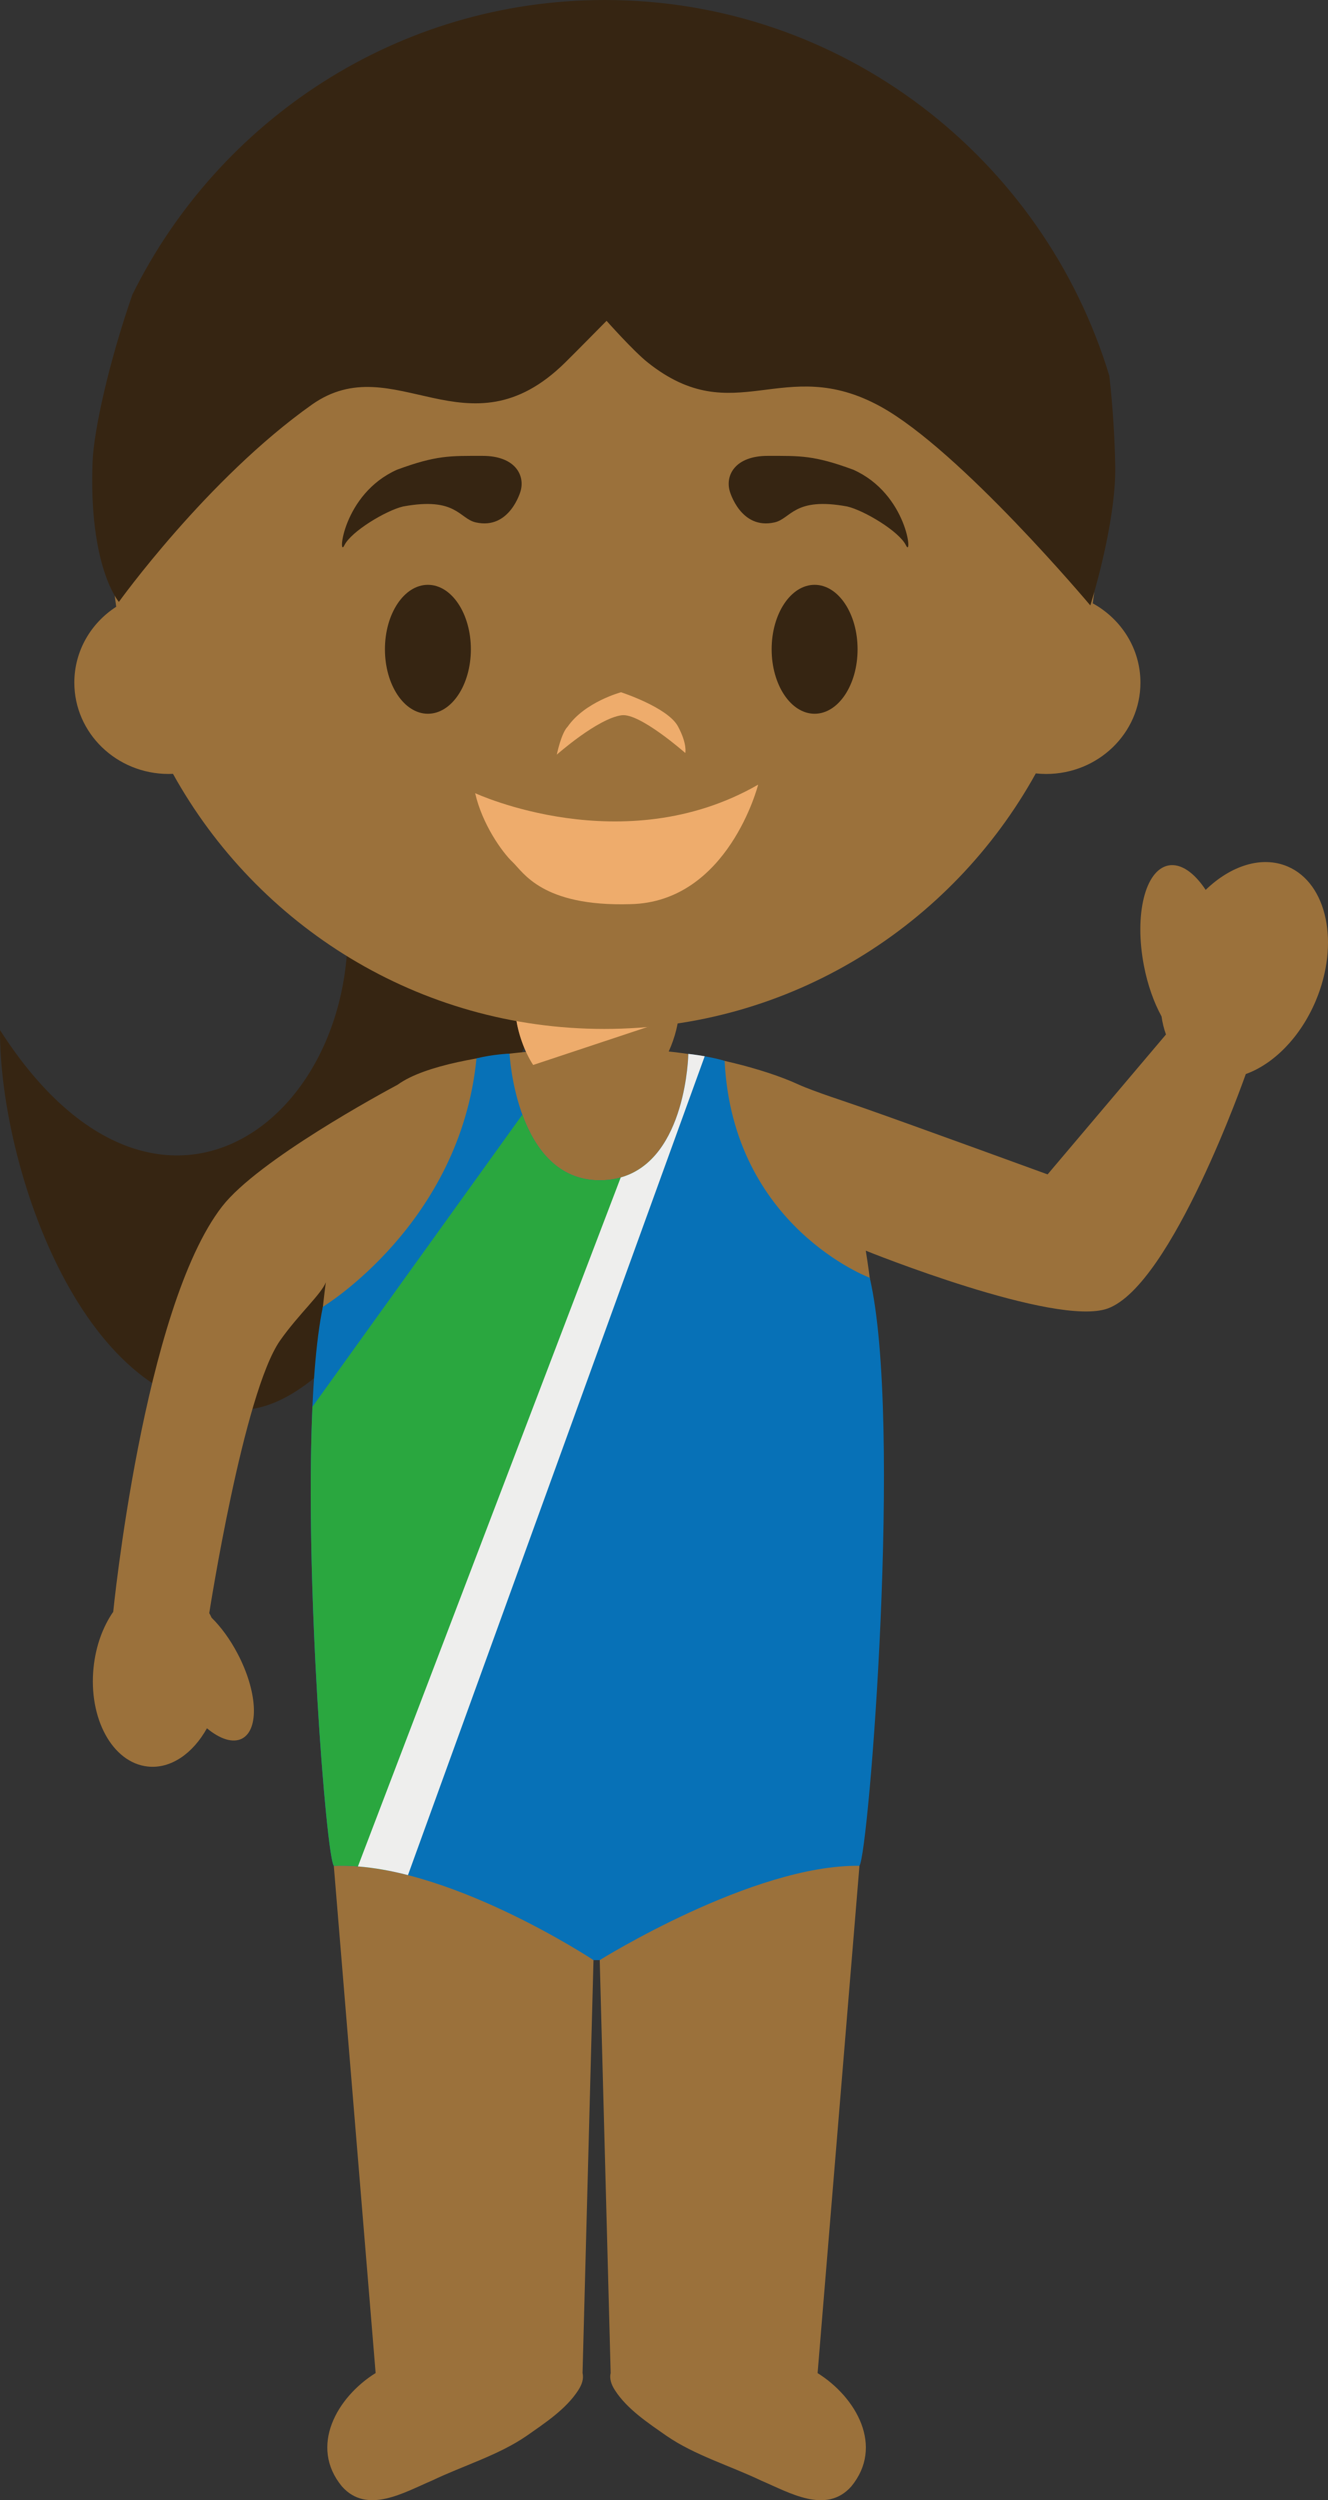 <svg version="1.1" xmlns="http://www.w3.org/2000/svg" xmlns:xlink="http://www.w3.org/1999/xlink" width="61.813" height="116.341" viewBox="0,0,61.813,116.341"><rect x="0" y="0" width="61.813" height="116.341" fill="#333333" stroke="none"/><g transform="translate(-209.083,-121.787)"><g data-paper-data="{&quot;isPaintingLayer&quot;:true}" fill-rule="evenodd" stroke="none" stroke-width="1" stroke-linecap="butt" stroke-linejoin="miter" stroke-miterlimit="10" stroke-dasharray="" stroke-dashoffset="0" style="mix-blend-mode: normal"><path d="M209.083,169.72c8.21,12.82 19.164,2.122 15.438,-9.21c-2.706,-8.228 11.974,2.675 11.974,2.675c0,0 -8.595,23.848 -16.053,24.202c-7.456,0.358 -11.384,-11.313 -11.359,-17.666" data-paper-data="{&quot;origPos&quot;:null}" fill="#362512"/><path d="M237.507,232.21l-0.509,-19.214c0,0 4.3,-4.75 6.272,-5.301c1.42,-0.396 5.817,0.913 5.817,0.913l-1.948,23.601h-0.009c1.806,1.125 3.115,3.416 1.574,5.282c-1.171,1.314 -2.89,0.277 -4.194,-0.276c-1.446,-0.692 -3.094,-1.179 -4.4,-2.079c-0.844,-0.591 -1.834,-1.238 -2.403,-2.123c-0.179,-0.275 -0.262,-0.55 -0.2,-0.804M226.573,232.21h-0.006l-1.947,-23.603c0,0 4.334,-1.327 5.737,-0.943c1.993,0.55 6.351,5.331 6.351,5.331l-0.51,19.213c0.061,0.264 -0.022,0.53 -0.2,0.804c-0.57,0.885 -1.561,1.532 -2.404,2.123c-1.306,0.9 -2.958,1.387 -4.401,2.079c-1.305,0.553 -3.021,1.59 -4.192,0.276c-1.544,-1.866 -0.234,-4.161 1.571,-5.282M213.439,199.372c0.104,-0.999 0.436,-1.89 0.911,-2.58c-0.004,0.04 -0.004,0.062 -0.004,0.062c0,0 1.405,-14.207 5.078,-18.93c1.682,-2.162 7.492,-5.3 8.171,-5.664c1.282,-0.934 4.177,-1.354 5.974,-1.526c-0.3,-0.666 -0.483,-1.392 -0.483,-1.92h7.598c0,0.528 -0.176,1.241 -0.475,1.903c1.768,0.174 4.342,0.759 6.02,1.526c0.742,0.34 2.303,0.834 3.071,1.108c2.317,0.812 8.544,3.084 8.544,3.084l5.51,-6.51c-0.097,-0.272 -0.166,-0.554 -0.206,-0.84c-0.354,-0.648 -0.645,-1.456 -0.82,-2.36c-0.456,-2.366 0.053,-4.45 1.137,-4.665c0.581,-0.111 1.207,0.334 1.737,1.136c1.169,-1.13 2.61,-1.6 3.815,-1.089c1.846,0.787 2.43,3.585 1.31,6.249c-0.722,1.71 -1.97,2.948 -3.26,3.411h0.002c0,0 -3.434,9.815 -6.425,10.907c-2.423,0.883 -11.265,-2.69 -11.265,-2.69v-0.014c1.66,10.2 -0.079,25.772 -0.079,25.772h-24.896c0,0 -1.489,-14.134 -0.154,-24.298v0.007c-0.196,0.54 -1.275,1.498 -2.127,2.71c-1.705,2.426 -3.3,12.689 -3.3,12.689c0.039,0.068 0.075,0.14 0.109,0.214c0.432,0.424 0.854,0.996 1.205,1.663c0.928,1.757 1.024,3.527 0.22,3.957c-0.43,0.23 -1.035,0.03 -1.642,-0.475c-0.654,1.174 -1.682,1.896 -2.753,1.78c-1.644,-0.175 -2.772,-2.24 -2.523,-4.617" data-paper-data="{&quot;origPos&quot;:null}" fill="#9b713b"/><path d="M233.899,171.343c-0.43,-0.658 -0.727,-1.569 -0.8,-2.229c2.508,0.411 5.068,0.401 7.573,-0.03l-0.015,0.015l-6.757,2.244" fill="#eeac6c"/><path d="M249.566,181.245c1.546,6.66 -0.045,26.79 -0.48,27.364c-4.94,-0.075 -12.088,4.387 -12.088,4.387h-0.29c0,0 -6.94,-4.59 -12.088,-4.386c-0.434,-0.575 -1.852,-19.65 -0.507,-26.015c0,0 6.4,-3.872 7.148,-11.558c0.79,-0.197 1.539,-0.221 1.539,-0.221c0,0 0.3,5.893 4.196,5.893c4.03,0 4.126,-5.88 4.126,-5.88c0,0 0.941,0.096 1.689,0.323c0.38,7.719 6.755,10.093 6.755,10.093" fill="#0771b7"/><path d="M236.996,176.708c1.124,0 1.944,-0.456 2.538,-1.116l-3.039,9.021l-9.408,24.208c-0.845,-0.162 -1.675,-0.244 -2.465,-0.212c-0.356,-0.467 -1.361,-13.211 -0.996,-21.362l9.77,-13.592c0.553,1.506 1.605,3.053 3.6,3.053" fill="#2aa73f"/><path d="M228.073,209.041c-0.784,-0.201 -1.568,-0.344 -2.33,-0.404l12.233,-32.06c3.068,-0.865 3.147,-5.75 3.147,-5.75c0,0 0.334,0.035 0.762,0.11l-13.813,38.104" fill="#eeeeed"/><path d="M214.493,150.021c-0.171,-1.151 -0.257,-2.313 -0.257,-3.476c0,-12.77 10.285,-23.122 22.972,-23.122c12.687,0 22.972,10.353 22.972,23.122c0,1.125 -0.08,2.235 -0.234,3.317c1.326,0.73 2.22,2.108 2.22,3.69c0,2.346 -1.965,4.25 -4.388,4.25c-0.161,0 -0.325,-0.011 -0.483,-0.026c-3.924,7.092 -11.45,11.89 -20.087,11.89c-8.63,0 -16.147,-4.79 -20.073,-11.87c-0.069,0.003 -0.137,0.005 -0.206,0.005c-2.423,0 -4.386,-1.903 -4.386,-4.25c0,-1.471 0.77,-2.77 1.95,-3.53" data-paper-data="{&quot;origPos&quot;:null}" fill="#9b713b"/><path d="M233.311,144.65c0,0 -0.503,1.803 -2.082,1.446c-0.772,-0.174 -0.908,-1.201 -3.386,-0.74c-0.779,0.18 -2.417,1.156 -2.732,1.808c-0.316,0.652 -0.088,-2.392 2.457,-3.522c1.835,-0.675 2.457,-0.642 3.977,-0.642c1.52,0 1.987,0.907 1.766,1.65M243.052,144.65c0,0 0.503,1.803 2.082,1.446c0.772,-0.174 0.908,-1.201 3.386,-0.74c0.779,0.18 2.417,1.156 2.732,1.808c0.316,0.652 0.087,-2.392 -2.457,-3.522c-1.835,-0.675 -2.457,-0.642 -3.977,-0.642c-1.52,0 -1.987,0.907 -1.766,1.65" data-paper-data="{&quot;origPos&quot;:null}" fill="#362512"/><path d="M231,152c0,1.657 -0.895,3 -2,3c-1.105,0 -2,-1.343 -2,-3c0,-1.657 0.895,-3 2,-3c1.105,0 2,1.343 2,3M249,152c0,1.657 -0.895,3 -2,3c-1.105,0 -2,-1.343 -2,-3c0,-1.657 0.895,-3 2,-3c1.105,0 2,1.343 2,3" data-paper-data="{&quot;origPos&quot;:null}" fill="#362512"/><path d="M238.02,155.069c-1.125,0.153 -3.02,1.834 -3.02,1.834c0,0 0.207,-1.009 0.503,-1.299c0.8,-1.156 2.487,-1.604 2.487,-1.604c0,0 2.173,0.703 2.65,1.588c0.443,0.824 0.34,1.238 0.34,1.238c0,0 -2.121,-1.871 -2.96,-1.756z" fill="#eeac6c"/><path d="M231.2,158.696c0,0 6.897,3.208 13.172,-0.397c0,0 -1.39,5.47 -5.95,5.561c-4.115,0.122 -4.984,-1.492 -5.477,-1.956c-0.492,-0.463 -1.42,-1.772 -1.745,-3.208" fill="#eeac6c"/><path d="M260.993,143.5c0.034,2.702 -1.16,6.459 -1.16,6.459c0,0 -6.068,-7.23 -9.773,-9.259c-4.524,-2.478 -6.781,1.172 -10.824,-2.043c-0.67,-0.531 -1.92,-1.941 -1.92,-1.941c0,0 -1.522,1.545 -1.927,1.941c-4.547,4.481 -7.954,-0.745 -11.786,1.957c-4.871,3.448 -8.987,9.182 -8.987,9.182c0,0 -1.418,-1.631 -1.222,-6.551c0.058,-1.414 0.741,-4.558 1.852,-7.75c4.022,-8.124 12.355,-13.708 21.989,-13.708c11.06,0 20.413,7.365 23.483,17.488c0.158,1.403 0.249,2.813 0.275,4.225" data-paper-data="{&quot;origPos&quot;:null}" fill="#362512"/></g></g></svg>